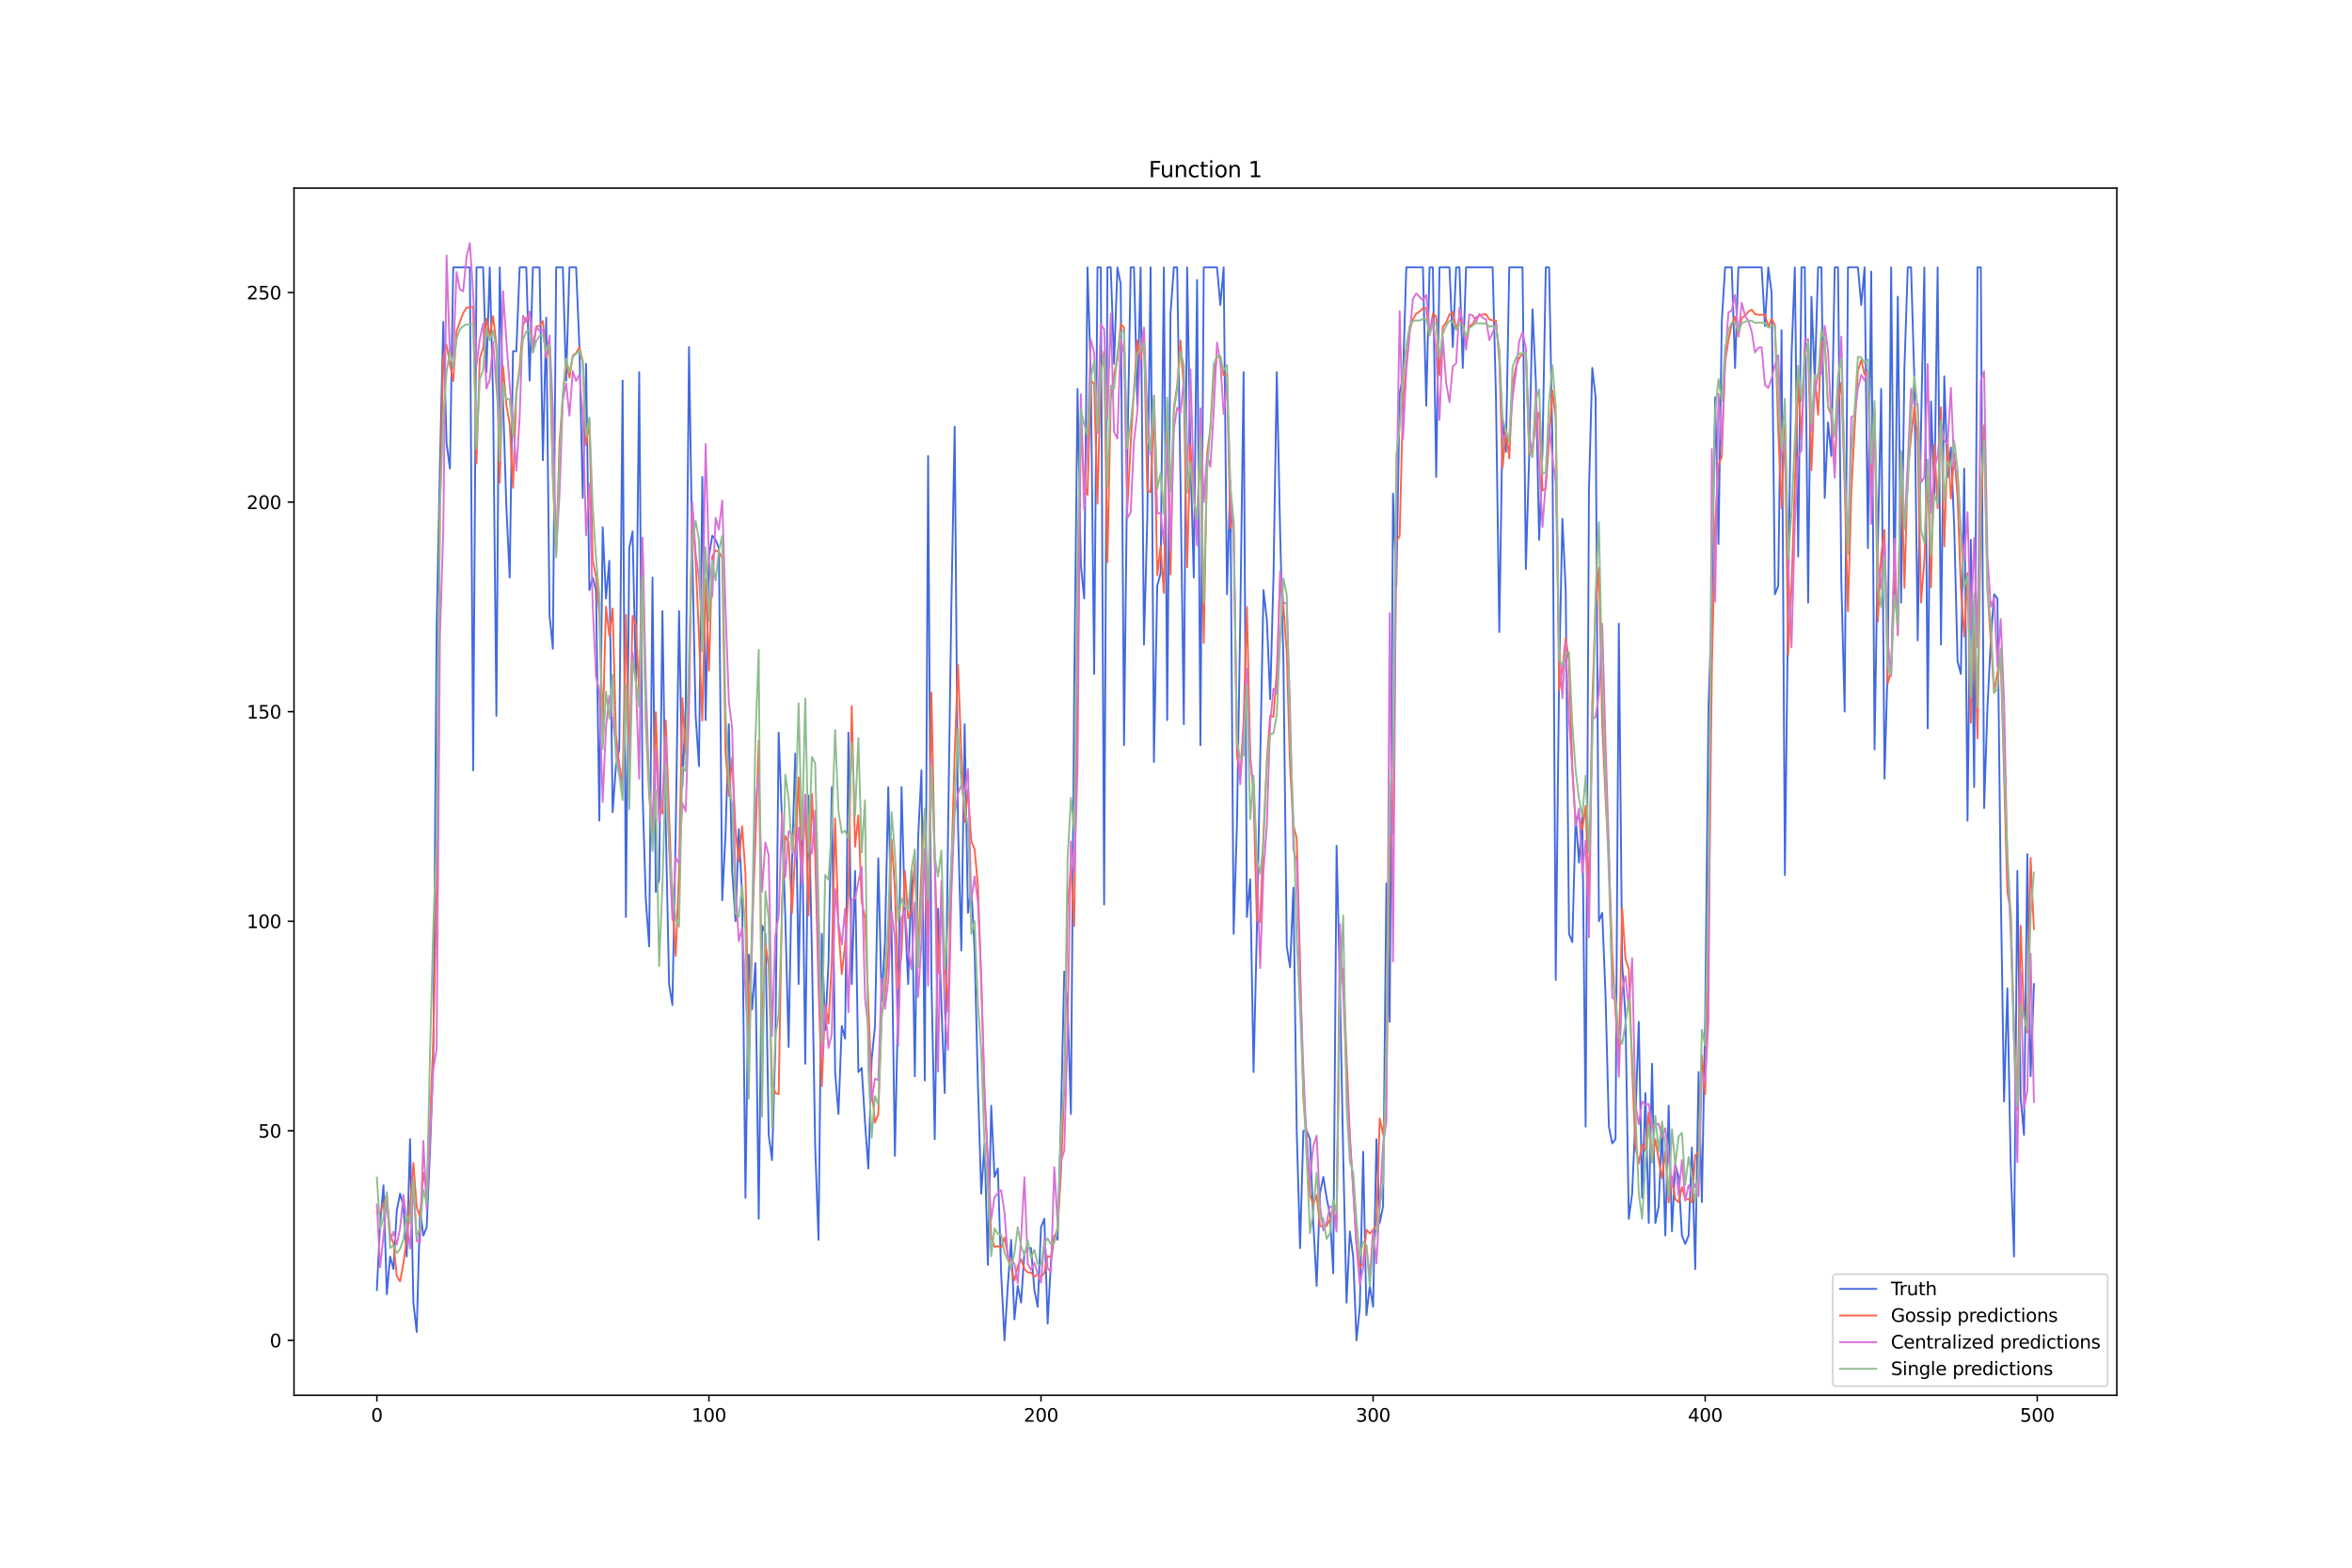 <?xml version="1.0" encoding="utf-8" standalone="no"?>
<!DOCTYPE svg PUBLIC "-//W3C//DTD SVG 1.1//EN"
  "http://www.w3.org/Graphics/SVG/1.1/DTD/svg11.dtd">
<svg xmlns:xlink="http://www.w3.org/1999/xlink" width="1296pt" height="864pt" viewBox="0 0 1296 864" xmlns="http://www.w3.org/2000/svg" version="1.1">
 <defs>
  <style type="text/css">*{stroke-linejoin: round; stroke-linecap: butt}</style>
 </defs>
 <g id="figure_1">
  <g id="patch_1">
   <path d="M 0 864 
L 1296 864 
L 1296 0 
L 0 0 
z
" style="fill: #ffffff"/>
  </g>
  <g id="axes_1">
   <g id="patch_2">
    <path d="M 162 768.96 
L 1166.4 768.96 
L 1166.4 103.68 
L 162 103.68 
z
" style="fill: #ffffff"/>
   </g>
   <g id="matplotlib.axis_1">
    <g id="xtick_1">
     <g id="line2d_1">
      <defs>
       <path id="m3131f49847" d="M 0 0 
L 0 3.5 
" style="stroke: #000000; stroke-width: 0.8"/>
      </defs>
      <g>
       <use xlink:href="#m3131f49847" x="207.655" y="768.96" style="stroke: #000000; stroke-width: 0.8"/>
      </g>
     </g>
     <g id="text_1">
      <!-- 0 -->
      <g transform="translate(204.473 783.558) scale(0.1 -0.1)">
       <defs>
        <path id="DejaVuSans-30" d="M 2034 4250 
Q 1547 4250 1301 3770 
Q 1056 3291 1056 2328 
Q 1056 1369 1301 889 
Q 1547 409 2034 409 
Q 2525 409 2770 889 
Q 3016 1369 3016 2328 
Q 3016 3291 2770 3770 
Q 2525 4250 2034 4250 
z
M 2034 4750 
Q 2819 4750 3233 4129 
Q 3647 3509 3647 2328 
Q 3647 1150 3233 529 
Q 2819 -91 2034 -91 
Q 1250 -91 836 529 
Q 422 1150 422 2328 
Q 422 3509 836 4129 
Q 1250 4750 2034 4750 
z
" transform="scale(0.016)"/>
       </defs>
       <use xlink:href="#DejaVuSans-30"/>
      </g>
     </g>
    </g>
    <g id="xtick_2">
     <g id="line2d_2">
      <g>
       <use xlink:href="#m3131f49847" x="390.639" y="768.96" style="stroke: #000000; stroke-width: 0.8"/>
      </g>
     </g>
     <g id="text_2">
      <!-- 100 -->
      <g transform="translate(381.095 783.558) scale(0.1 -0.1)">
       <defs>
        <path id="DejaVuSans-31" d="M 794 531 
L 1825 531 
L 1825 4091 
L 703 3866 
L 703 4441 
L 1819 4666 
L 2450 4666 
L 2450 531 
L 3481 531 
L 3481 0 
L 794 0 
L 794 531 
z
" transform="scale(0.016)"/>
       </defs>
       <use xlink:href="#DejaVuSans-31"/>
       <use xlink:href="#DejaVuSans-30" x="63.623"/>
       <use xlink:href="#DejaVuSans-30" x="127.246"/>
      </g>
     </g>
    </g>
    <g id="xtick_3">
     <g id="line2d_3">
      <g>
       <use xlink:href="#m3131f49847" x="573.623" y="768.96" style="stroke: #000000; stroke-width: 0.8"/>
      </g>
     </g>
     <g id="text_3">
      <!-- 200 -->
      <g transform="translate(564.079 783.558) scale(0.1 -0.1)">
       <defs>
        <path id="DejaVuSans-32" d="M 1228 531 
L 3431 531 
L 3431 0 
L 469 0 
L 469 531 
Q 828 903 1448 1529 
Q 2069 2156 2228 2338 
Q 2531 2678 2651 2914 
Q 2772 3150 2772 3378 
Q 2772 3750 2511 3984 
Q 2250 4219 1831 4219 
Q 1534 4219 1204 4116 
Q 875 4013 500 3803 
L 500 4441 
Q 881 4594 1212 4672 
Q 1544 4750 1819 4750 
Q 2544 4750 2975 4387 
Q 3406 4025 3406 3419 
Q 3406 3131 3298 2873 
Q 3191 2616 2906 2266 
Q 2828 2175 2409 1742 
Q 1991 1309 1228 531 
z
" transform="scale(0.016)"/>
       </defs>
       <use xlink:href="#DejaVuSans-32"/>
       <use xlink:href="#DejaVuSans-30" x="63.623"/>
       <use xlink:href="#DejaVuSans-30" x="127.246"/>
      </g>
     </g>
    </g>
    <g id="xtick_4">
     <g id="line2d_4">
      <g>
       <use xlink:href="#m3131f49847" x="756.607" y="768.96" style="stroke: #000000; stroke-width: 0.8"/>
      </g>
     </g>
     <g id="text_4">
      <!-- 300 -->
      <g transform="translate(747.063 783.558) scale(0.1 -0.1)">
       <defs>
        <path id="DejaVuSans-33" d="M 2597 2516 
Q 3050 2419 3304 2112 
Q 3559 1806 3559 1356 
Q 3559 666 3084 287 
Q 2609 -91 1734 -91 
Q 1441 -91 1130 -33 
Q 819 25 488 141 
L 488 750 
Q 750 597 1062 519 
Q 1375 441 1716 441 
Q 2309 441 2620 675 
Q 2931 909 2931 1356 
Q 2931 1769 2642 2001 
Q 2353 2234 1838 2234 
L 1294 2234 
L 1294 2753 
L 1863 2753 
Q 2328 2753 2575 2939 
Q 2822 3125 2822 3475 
Q 2822 3834 2567 4026 
Q 2313 4219 1838 4219 
Q 1578 4219 1281 4162 
Q 984 4106 628 3988 
L 628 4550 
Q 988 4650 1302 4700 
Q 1616 4750 1894 4750 
Q 2613 4750 3031 4423 
Q 3450 4097 3450 3541 
Q 3450 3153 3228 2886 
Q 3006 2619 2597 2516 
z
" transform="scale(0.016)"/>
       </defs>
       <use xlink:href="#DejaVuSans-33"/>
       <use xlink:href="#DejaVuSans-30" x="63.623"/>
       <use xlink:href="#DejaVuSans-30" x="127.246"/>
      </g>
     </g>
    </g>
    <g id="xtick_5">
     <g id="line2d_5">
      <g>
       <use xlink:href="#m3131f49847" x="939.591" y="768.96" style="stroke: #000000; stroke-width: 0.8"/>
      </g>
     </g>
     <g id="text_5">
      <!-- 400 -->
      <g transform="translate(930.047 783.558) scale(0.1 -0.1)">
       <defs>
        <path id="DejaVuSans-34" d="M 2419 4116 
L 825 1625 
L 2419 1625 
L 2419 4116 
z
M 2253 4666 
L 3047 4666 
L 3047 1625 
L 3713 1625 
L 3713 1100 
L 3047 1100 
L 3047 0 
L 2419 0 
L 2419 1100 
L 313 1100 
L 313 1709 
L 2253 4666 
z
" transform="scale(0.016)"/>
       </defs>
       <use xlink:href="#DejaVuSans-34"/>
       <use xlink:href="#DejaVuSans-30" x="63.623"/>
       <use xlink:href="#DejaVuSans-30" x="127.246"/>
      </g>
     </g>
    </g>
    <g id="xtick_6">
     <g id="line2d_6">
      <g>
       <use xlink:href="#m3131f49847" x="1122.575" y="768.96" style="stroke: #000000; stroke-width: 0.8"/>
      </g>
     </g>
     <g id="text_6">
      <!-- 500 -->
      <g transform="translate(1113.032 783.558) scale(0.1 -0.1)">
       <defs>
        <path id="DejaVuSans-35" d="M 691 4666 
L 3169 4666 
L 3169 4134 
L 1269 4134 
L 1269 2991 
Q 1406 3038 1543 3061 
Q 1681 3084 1819 3084 
Q 2600 3084 3056 2656 
Q 3513 2228 3513 1497 
Q 3513 744 3044 326 
Q 2575 -91 1722 -91 
Q 1428 -91 1123 -41 
Q 819 9 494 109 
L 494 744 
Q 775 591 1075 516 
Q 1375 441 1709 441 
Q 2250 441 2565 725 
Q 2881 1009 2881 1497 
Q 2881 1984 2565 2268 
Q 2250 2553 1709 2553 
Q 1456 2553 1204 2497 
Q 953 2441 691 2322 
L 691 4666 
z
" transform="scale(0.016)"/>
       </defs>
       <use xlink:href="#DejaVuSans-35"/>
       <use xlink:href="#DejaVuSans-30" x="63.623"/>
       <use xlink:href="#DejaVuSans-30" x="127.246"/>
      </g>
     </g>
    </g>
   </g>
   <g id="matplotlib.axis_2">
    <g id="ytick_1">
     <g id="line2d_7">
      <defs>
       <path id="mdf47359416" d="M 0 0 
L -3.5 0 
" style="stroke: #000000; stroke-width: 0.8"/>
      </defs>
      <g>
       <use xlink:href="#mdf47359416" x="162" y="738.72" style="stroke: #000000; stroke-width: 0.8"/>
      </g>
     </g>
     <g id="text_7">
      <!-- 0 -->
      <g transform="translate(148.637 742.519) scale(0.1 -0.1)">
       <use xlink:href="#DejaVuSans-30"/>
      </g>
     </g>
    </g>
    <g id="ytick_2">
     <g id="line2d_8">
      <g>
       <use xlink:href="#mdf47359416" x="162" y="623.22" style="stroke: #000000; stroke-width: 0.8"/>
      </g>
     </g>
     <g id="text_8">
      <!-- 50 -->
      <g transform="translate(142.275 627.019) scale(0.1 -0.1)">
       <use xlink:href="#DejaVuSans-35"/>
       <use xlink:href="#DejaVuSans-30" x="63.623"/>
      </g>
     </g>
    </g>
    <g id="ytick_3">
     <g id="line2d_9">
      <g>
       <use xlink:href="#mdf47359416" x="162" y="507.72" style="stroke: #000000; stroke-width: 0.8"/>
      </g>
     </g>
     <g id="text_9">
      <!-- 100 -->
      <g transform="translate(135.912 511.519) scale(0.1 -0.1)">
       <use xlink:href="#DejaVuSans-31"/>
       <use xlink:href="#DejaVuSans-30" x="63.623"/>
       <use xlink:href="#DejaVuSans-30" x="127.246"/>
      </g>
     </g>
    </g>
    <g id="ytick_4">
     <g id="line2d_10">
      <g>
       <use xlink:href="#mdf47359416" x="162" y="392.22" style="stroke: #000000; stroke-width: 0.8"/>
      </g>
     </g>
     <g id="text_10">
      <!-- 150 -->
      <g transform="translate(135.912 396.019) scale(0.1 -0.1)">
       <use xlink:href="#DejaVuSans-31"/>
       <use xlink:href="#DejaVuSans-35" x="63.623"/>
       <use xlink:href="#DejaVuSans-30" x="127.246"/>
      </g>
     </g>
    </g>
    <g id="ytick_5">
     <g id="line2d_11">
      <g>
       <use xlink:href="#mdf47359416" x="162" y="276.72" style="stroke: #000000; stroke-width: 0.8"/>
      </g>
     </g>
     <g id="text_11">
      <!-- 200 -->
      <g transform="translate(135.912 280.519) scale(0.1 -0.1)">
       <use xlink:href="#DejaVuSans-32"/>
       <use xlink:href="#DejaVuSans-30" x="63.623"/>
       <use xlink:href="#DejaVuSans-30" x="127.246"/>
      </g>
     </g>
    </g>
    <g id="ytick_6">
     <g id="line2d_12">
      <g>
       <use xlink:href="#mdf47359416" x="162" y="161.219" style="stroke: #000000; stroke-width: 0.8"/>
      </g>
     </g>
     <g id="text_12">
      <!-- 250 -->
      <g transform="translate(135.912 165.019) scale(0.1 -0.1)">
       <use xlink:href="#DejaVuSans-32"/>
       <use xlink:href="#DejaVuSans-35" x="63.623"/>
       <use xlink:href="#DejaVuSans-30" x="127.246"/>
      </g>
     </g>
    </g>
   </g>
   <g id="line2d_13">
    <path d="M 207.655 711 
L 209.484 674.04 
L 211.314 653.25 
L 213.144 713.31 
L 214.974 692.52 
L 216.804 699.45 
L 218.634 667.11 
L 220.463 657.87 
L 222.293 664.8 
L 224.123 692.52 
L 225.953 627.84 
L 227.783 717.93 
L 229.613 734.1 
L 231.442 667.11 
L 233.272 680.97 
L 235.102 676.35 
L 236.932 634.77 
L 238.762 583.95 
L 240.592 346.02 
L 242.422 255.929 
L 244.251 177.389 
L 246.081 244.379 
L 247.911 258.239 
L 249.741 147.359 
L 258.89 147.359 
L 260.72 424.56 
L 262.55 147.359 
L 266.209 147.359 
L 268.039 205.109 
L 269.869 147.359 
L 271.699 218.969 
L 273.529 394.53 
L 275.359 147.359 
L 277.189 221.279 
L 279.018 279.03 
L 280.848 318.3 
L 282.678 193.559 
L 284.508 193.559 
L 286.338 147.359 
L 289.997 147.359 
L 291.827 209.729 
L 293.657 147.359 
L 297.317 147.359 
L 299.147 253.619 
L 300.976 175.079 
L 302.806 339.09 
L 304.636 357.57 
L 306.466 147.359 
L 310.126 147.359 
L 311.956 209.729 
L 313.785 147.359 
L 317.445 147.359 
L 319.275 191.249 
L 321.105 274.41 
L 322.935 200.489 
L 324.764 325.23 
L 326.594 318.3 
L 328.424 325.23 
L 330.254 452.28 
L 332.084 290.58 
L 333.914 329.85 
L 335.743 309.06 
L 337.573 447.66 
L 339.403 422.25 
L 341.233 413.01 
L 343.063 209.729 
L 344.893 505.41 
L 346.723 302.13 
L 348.552 292.89 
L 350.382 376.05 
L 352.212 205.109 
L 354.042 436.11 
L 355.872 496.17 
L 357.702 521.58 
L 359.531 318.3 
L 361.361 491.55 
L 363.191 484.62 
L 365.021 336.78 
L 366.851 454.59 
L 368.681 542.37 
L 370.51 553.92 
L 372.34 456.9 
L 374.17 336.78 
L 376 433.8 
L 377.83 389.91 
L 379.66 191.249 
L 381.489 306.75 
L 383.319 394.53 
L 385.149 422.25 
L 386.979 262.859 
L 388.809 396.84 
L 390.639 306.75 
L 392.469 295.2 
L 394.298 297.51 
L 396.128 302.13 
L 397.958 496.17 
L 399.788 459.21 
L 401.618 399.15 
L 403.448 480 
L 405.277 507.72 
L 407.107 456.9 
L 408.937 493.86 
L 410.767 660.18 
L 412.597 526.2 
L 414.427 556.23 
L 416.256 530.82 
L 418.086 671.73 
L 419.916 510.03 
L 421.746 514.65 
L 423.576 625.53 
L 425.406 639.39 
L 427.236 577.02 
L 429.065 403.77 
L 430.895 452.28 
L 432.725 505.41 
L 434.555 577.02 
L 436.385 475.38 
L 438.215 415.32 
L 440.044 542.37 
L 441.874 445.35 
L 443.704 586.26 
L 445.534 438.42 
L 447.364 523.89 
L 449.194 632.46 
L 451.023 683.28 
L 452.853 514.65 
L 454.683 567.78 
L 456.513 530.82 
L 458.343 433.8 
L 460.173 590.88 
L 462.003 613.98 
L 463.832 565.47 
L 465.662 572.4 
L 467.492 403.77 
L 469.322 542.37 
L 471.152 480 
L 472.982 590.88 
L 474.811 588.57 
L 476.641 618.6 
L 478.471 644.01 
L 480.301 583.95 
L 482.131 565.47 
L 483.961 473.07 
L 485.79 551.61 
L 487.62 519.27 
L 489.45 433.8 
L 491.28 512.34 
L 493.11 637.08 
L 494.94 549.3 
L 496.77 433.8 
L 498.599 503.1 
L 500.429 542.37 
L 502.259 480 
L 504.089 593.19 
L 505.919 461.52 
L 507.749 424.56 
L 509.578 595.5 
L 511.408 251.309 
L 513.238 540.06 
L 515.068 627.84 
L 516.898 500.79 
L 518.728 553.92 
L 520.557 602.43 
L 522.387 459.21 
L 524.217 334.47 
L 526.047 235.139 
L 527.877 454.59 
L 529.707 523.89 
L 531.536 399.15 
L 533.366 503.1 
L 535.196 489.24 
L 537.026 523.89 
L 538.856 597.81 
L 540.686 657.87 
L 542.516 630.15 
L 544.345 697.14 
L 546.175 609.36 
L 548.005 648.63 
L 549.835 644.01 
L 551.665 701.76 
L 553.495 738.72 
L 555.324 708.69 
L 557.154 683.28 
L 558.984 727.17 
L 560.814 708.69 
L 562.644 717.93 
L 564.474 690.21 
L 566.303 687.9 
L 568.133 687.9 
L 569.963 711 
L 571.793 720.24 
L 573.623 676.35 
L 575.453 671.73 
L 577.283 729.48 
L 579.112 694.83 
L 580.942 680.97 
L 582.772 683.28 
L 584.602 616.29 
L 586.432 535.44 
L 588.262 553.92 
L 590.091 613.98 
L 591.921 378.36 
L 593.751 214.349 
L 595.581 311.37 
L 597.411 329.85 
L 599.241 147.359 
L 601.07 207.419 
L 602.9 371.43 
L 604.73 147.359 
L 606.56 147.359 
L 608.39 498.48 
L 610.22 147.359 
L 612.05 147.359 
L 613.879 200.489 
L 615.709 147.359 
L 617.539 156.599 
L 619.369 410.7 
L 621.199 251.309 
L 623.029 147.359 
L 624.858 147.359 
L 626.688 223.589 
L 628.518 147.359 
L 630.348 355.26 
L 632.178 285.96 
L 634.008 147.359 
L 635.837 419.94 
L 637.667 322.92 
L 639.497 315.99 
L 641.327 147.359 
L 643.157 396.84 
L 644.987 172.769 
L 646.817 147.359 
L 648.646 147.359 
L 650.476 265.169 
L 652.306 399.15 
L 654.136 147.359 
L 655.966 251.309 
L 657.796 318.3 
L 659.625 154.289 
L 661.455 410.7 
L 663.285 147.359 
L 670.604 147.359 
L 672.434 168.149 
L 674.264 147.359 
L 676.094 327.54 
L 677.924 265.169 
L 679.754 514.65 
L 681.583 454.59 
L 683.413 341.4 
L 685.243 205.109 
L 687.073 505.41 
L 688.903 484.62 
L 690.733 590.88 
L 692.563 512.34 
L 696.222 325.23 
L 698.052 341.4 
L 699.882 385.29 
L 701.712 318.3 
L 703.542 205.109 
L 705.371 292.89 
L 707.201 364.5 
L 709.031 521.58 
L 710.861 533.13 
L 712.691 489.24 
L 714.521 623.22 
L 716.35 687.9 
L 718.18 623.22 
L 720.01 623.22 
L 721.84 627.84 
L 723.67 674.04 
L 725.5 708.69 
L 727.33 657.87 
L 729.159 648.63 
L 730.989 660.18 
L 732.819 669.42 
L 734.649 701.76 
L 736.479 466.14 
L 738.309 542.37 
L 740.138 637.08 
L 741.968 717.93 
L 743.798 678.66 
L 745.628 692.52 
L 747.458 738.72 
L 749.288 720.24 
L 751.117 634.77 
L 752.947 724.86 
L 754.777 708.69 
L 756.607 720.24 
L 758.437 627.84 
L 760.267 674.04 
L 762.097 664.8 
L 763.926 486.93 
L 765.756 563.16 
L 767.586 272.1 
L 769.416 322.92 
L 771.246 216.659 
L 773.076 207.419 
L 774.905 147.359 
L 784.055 147.359 
L 785.884 223.589 
L 787.714 147.359 
L 789.544 147.359 
L 791.374 262.859 
L 793.204 147.359 
L 798.693 147.359 
L 800.523 191.249 
L 802.353 147.359 
L 804.183 147.359 
L 806.013 202.799 
L 807.843 147.359 
L 822.481 147.359 
L 824.311 218.969 
L 826.141 348.33 
L 827.971 230.519 
L 829.801 248.999 
L 831.63 147.359 
L 838.95 147.359 
L 840.78 313.68 
L 842.61 251.309 
L 844.439 170.459 
L 846.269 209.729 
L 848.099 297.51 
L 849.929 248.999 
L 851.759 147.359 
L 853.589 147.359 
L 855.418 244.379 
L 857.248 540.06 
L 859.078 373.74 
L 860.908 285.96 
L 862.738 325.23 
L 864.568 514.65 
L 866.397 519.27 
L 868.227 449.97 
L 870.057 475.38 
L 871.887 449.97 
L 873.717 620.91 
L 875.547 269.789 
L 877.377 202.799 
L 879.206 218.969 
L 881.036 507.72 
L 882.866 503.1 
L 884.696 549.3 
L 886.526 620.91 
L 888.356 630.15 
L 890.185 627.84 
L 892.015 343.71 
L 893.845 530.82 
L 895.675 560.85 
L 897.505 671.73 
L 899.335 657.87 
L 901.164 616.29 
L 902.994 563.16 
L 904.824 660.18 
L 906.654 602.43 
L 908.484 674.04 
L 910.314 586.26 
L 912.144 674.04 
L 913.973 664.8 
L 915.803 620.91 
L 917.633 680.97 
L 919.463 609.36 
L 921.293 678.66 
L 923.123 641.7 
L 924.952 648.63 
L 926.782 680.97 
L 928.612 685.59 
L 930.442 680.97 
L 932.272 632.46 
L 934.102 699.45 
L 935.931 590.88 
L 937.761 662.49 
L 939.591 560.85 
L 941.421 389.91 
L 943.251 334.47 
L 945.081 218.969 
L 946.911 299.82 
L 948.74 177.389 
L 950.57 147.359 
L 954.23 147.359 
L 956.06 202.799 
L 957.89 147.359 
L 970.698 147.359 
L 972.528 179.699 
L 974.358 147.359 
L 976.188 161.219 
L 978.018 327.54 
L 979.848 322.92 
L 981.678 182.009 
L 983.507 482.31 
L 985.337 329.85 
L 987.167 195.869 
L 988.997 147.359 
L 990.827 306.75 
L 992.657 147.359 
L 994.486 147.359 
L 996.316 332.16 
L 998.146 163.529 
L 999.976 209.729 
L 1001.806 147.359 
L 1003.636 147.359 
L 1005.465 274.41 
L 1007.295 232.829 
L 1009.125 251.309 
L 1010.955 147.359 
L 1012.785 147.359 
L 1014.615 320.61 
L 1016.444 392.22 
L 1018.274 147.359 
L 1023.764 147.359 
L 1025.594 168.149 
L 1027.424 147.359 
L 1029.253 302.13 
L 1031.083 149.669 
L 1032.913 413.01 
L 1034.743 299.82 
L 1036.573 214.349 
L 1038.403 429.18 
L 1040.232 364.5 
L 1042.062 147.359 
L 1043.892 332.16 
L 1045.722 163.529 
L 1047.552 332.16 
L 1049.382 202.799 
L 1051.211 147.359 
L 1053.041 147.359 
L 1054.871 209.729 
L 1056.701 352.95 
L 1058.531 235.139 
L 1060.361 147.359 
L 1062.191 401.46 
L 1064.02 221.279 
L 1065.85 274.41 
L 1067.68 147.359 
L 1069.51 355.26 
L 1071.34 207.419 
L 1073.17 262.859 
L 1074.999 246.689 
L 1076.829 290.58 
L 1078.659 364.5 
L 1080.489 371.43 
L 1082.319 258.239 
L 1084.149 452.28 
L 1085.978 297.51 
L 1087.808 433.8 
L 1089.638 147.359 
L 1091.468 147.359 
L 1093.298 445.35 
L 1095.128 389.91 
L 1096.958 352.95 
L 1098.787 327.54 
L 1100.617 329.85 
L 1102.447 489.24 
L 1104.277 607.05 
L 1106.107 544.68 
L 1107.937 641.7 
L 1109.766 692.52 
L 1111.596 480 
L 1113.426 604.74 
L 1115.256 625.53 
L 1117.086 470.76 
L 1118.916 593.19 
L 1120.745 542.37 
L 1120.745 542.37 
" clip-path="url(#p09a7b572d3)" style="fill: none; stroke: #4169e1; stroke-linecap: square"/>
   </g>
   <g id="line2d_14">
    <path d="M 207.655 668.019 
L 209.484 668.249 
L 211.314 663.886 
L 213.144 658.471 
L 214.974 680.132 
L 216.804 685.216 
L 218.634 703.296 
L 220.463 706.217 
L 222.293 696.245 
L 224.123 682.96 
L 225.953 664.358 
L 227.783 640.902 
L 229.613 665.306 
L 231.442 670.793 
L 233.272 646.42 
L 235.102 656.439 
L 236.932 617.865 
L 238.762 573.901 
L 240.592 491.59 
L 242.422 279.84 
L 244.251 196.927 
L 246.081 190.146 
L 247.911 200.497 
L 249.741 209.972 
L 251.571 182.469 
L 255.23 172.575 
L 257.06 169.572 
L 258.89 169.449 
L 260.72 169.037 
L 262.55 255.403 
L 264.38 197.534 
L 266.209 191.801 
L 268.039 175.442 
L 269.869 185.017 
L 271.699 174.242 
L 273.529 190.134 
L 275.359 266.021 
L 277.189 201.867 
L 279.018 223.088 
L 280.848 233.639 
L 282.678 268.892 
L 284.508 216.532 
L 286.338 202.27 
L 288.168 179.382 
L 289.997 175.248 
L 291.827 173.409 
L 293.657 193.96 
L 295.487 179.943 
L 297.317 179.607 
L 299.147 176.895 
L 300.976 197.289 
L 302.806 190.912 
L 304.636 263.602 
L 306.466 304.453 
L 308.296 244.476 
L 310.126 218.399 
L 311.956 199.214 
L 313.785 208.122 
L 315.615 196.029 
L 317.445 194.569 
L 319.275 191.439 
L 321.105 199.143 
L 322.935 245.303 
L 324.764 231.857 
L 326.594 308.67 
L 328.424 317.639 
L 330.254 338.203 
L 332.084 402.007 
L 333.914 334.35 
L 335.743 350.4 
L 337.573 335.371 
L 339.403 405.213 
L 341.233 421.077 
L 343.063 432.549 
L 344.893 338.79 
L 346.723 422.353 
L 348.552 339.471 
L 350.382 344.78 
L 352.212 382.82 
L 354.042 301.228 
L 355.872 399.063 
L 357.702 438.013 
L 359.531 462.732 
L 361.361 392.518 
L 363.191 445.557 
L 365.021 448.288 
L 366.851 397.128 
L 368.681 449.078 
L 370.51 497.62 
L 372.34 526.833 
L 374.17 480.152 
L 376 384.794 
L 377.83 415.585 
L 379.66 380.493 
L 381.489 279.974 
L 383.319 309.624 
L 385.149 349.841 
L 386.979 397.14 
L 388.809 319.112 
L 390.639 369.578 
L 392.469 306.613 
L 394.298 303.356 
L 396.128 304.267 
L 397.958 307.52 
L 399.788 414.348 
L 401.618 438.646 
L 403.448 417.606 
L 405.277 457.034 
L 407.107 474.782 
L 408.937 455.368 
L 410.767 481.447 
L 412.597 569.296 
L 414.427 510.934 
L 416.256 464.233 
L 418.086 408.338 
L 419.916 572.133 
L 421.746 519.951 
L 423.576 532.551 
L 425.406 596.325 
L 427.236 602.401 
L 429.065 603.018 
L 430.895 497.697 
L 432.725 460.813 
L 434.555 464.299 
L 436.385 503.277 
L 438.215 468.648 
L 440.044 428.463 
L 441.874 484.399 
L 443.704 439.775 
L 445.534 504.579 
L 447.364 437.508 
L 449.194 471.783 
L 451.023 543.714 
L 452.853 598.524 
L 454.683 553.446 
L 456.513 564.168 
L 458.343 529.752 
L 460.173 451.109 
L 462.003 511.047 
L 463.832 536.887 
L 465.662 520.648 
L 467.492 493.24 
L 469.322 389.128 
L 471.152 466.705 
L 472.982 449.38 
L 474.811 496.941 
L 476.641 505.717 
L 480.301 599.615 
L 482.131 618.741 
L 483.961 614.241 
L 485.79 559.638 
L 487.62 547.853 
L 489.45 524.708 
L 491.28 462.534 
L 493.11 490.08 
L 494.94 545.141 
L 496.77 524.993 
L 498.599 479.906 
L 500.429 506.064 
L 502.259 502.291 
L 504.089 474.318 
L 505.919 526.719 
L 507.749 478.506 
L 509.578 446.514 
L 511.408 520.045 
L 513.238 381.726 
L 515.068 473.127 
L 516.898 536.412 
L 518.728 493.414 
L 520.557 528.98 
L 522.387 557.684 
L 524.217 477.335 
L 526.047 415.669 
L 527.877 366.419 
L 529.707 415.427 
L 531.536 453.015 
L 533.366 435.286 
L 535.196 463.669 
L 537.026 467.908 
L 538.856 487.958 
L 540.686 540.124 
L 542.516 606.089 
L 544.345 639.911 
L 546.175 681.841 
L 548.005 687.24 
L 549.835 686.75 
L 551.665 687.807 
L 553.495 681.912 
L 555.324 691.891 
L 558.984 705.753 
L 560.814 697.846 
L 562.644 694.03 
L 564.474 699.34 
L 566.303 701.281 
L 568.133 701.275 
L 569.963 703.698 
L 571.793 702.234 
L 573.623 703.92 
L 575.453 701.576 
L 577.283 692.267 
L 579.112 692.739 
L 580.942 682.184 
L 582.772 677.091 
L 584.602 646.87 
L 586.432 599.014 
L 588.262 499.536 
L 590.091 477.229 
L 591.921 510.366 
L 595.581 231.279 
L 597.411 265.916 
L 599.241 272.696 
L 601.07 209.73 
L 602.9 211.523 
L 604.73 277.608 
L 606.56 205.58 
L 608.39 193.72 
L 610.22 309.868 
L 612.05 219.486 
L 613.879 206.036 
L 615.709 198.343 
L 617.539 178.594 
L 619.369 180.483 
L 621.199 280.129 
L 623.029 245.071 
L 624.858 214.276 
L 626.688 187.664 
L 628.518 198.642 
L 630.348 184.768 
L 632.178 270.388 
L 634.008 271.241 
L 635.837 222.343 
L 637.667 317.046 
L 639.497 301.219 
L 641.327 326.783 
L 643.157 225.146 
L 644.987 316.64 
L 646.817 224.659 
L 648.646 212.679 
L 650.476 187.595 
L 652.306 213.979 
L 654.136 312.625 
L 655.966 245.257 
L 659.625 295.531 
L 661.455 239.167 
L 663.285 354.333 
L 665.115 250.353 
L 666.945 235.971 
L 668.775 207.468 
L 670.604 196.642 
L 672.434 196.311 
L 674.264 206.843 
L 676.094 205.805 
L 677.924 291.118 
L 679.754 287.058 
L 681.583 416.112 
L 683.413 427.796 
L 685.243 397.669 
L 687.073 334.535 
L 688.903 416.44 
L 690.733 438.804 
L 692.563 507.427 
L 694.392 508.182 
L 696.222 459.291 
L 698.052 419.3 
L 699.882 394.424 
L 701.712 395.042 
L 703.542 369.897 
L 705.371 318.384 
L 707.201 333.978 
L 709.031 359.725 
L 710.861 423.023 
L 712.691 454.79 
L 714.521 461.978 
L 716.35 529.869 
L 718.18 606.108 
L 720.01 625.024 
L 721.84 658.765 
L 723.67 664.036 
L 725.5 658.721 
L 727.33 675.633 
L 729.159 676.229 
L 730.989 675.664 
L 732.819 672.062 
L 734.649 665.612 
L 736.479 674.026 
L 738.309 542.713 
L 740.138 533.886 
L 741.968 581.94 
L 743.798 625.63 
L 747.458 686.014 
L 749.288 698.467 
L 751.117 696.309 
L 752.947 677.699 
L 754.777 679.802 
L 756.607 677.836 
L 758.437 675.208 
L 760.267 616.373 
L 762.097 625.163 
L 763.926 604.148 
L 765.756 464.094 
L 767.586 458.389 
L 769.416 298.651 
L 771.246 295.287 
L 773.076 220.872 
L 774.905 200.819 
L 776.735 182.089 
L 778.565 175.944 
L 780.395 172.871 
L 782.225 171.69 
L 784.055 169.968 
L 785.884 169.722 
L 787.714 184.841 
L 789.544 172.816 
L 791.374 174.377 
L 793.204 206.674 
L 795.034 180.124 
L 796.864 177.692 
L 798.693 173.229 
L 800.523 171.893 
L 802.353 181.505 
L 804.183 175.889 
L 806.013 178.068 
L 807.843 190.57 
L 809.672 179.598 
L 811.502 178.738 
L 813.332 174.865 
L 815.162 173.909 
L 816.992 173.345 
L 818.822 173.125 
L 820.651 176.026 
L 822.481 176.592 
L 824.311 176.64 
L 826.141 198.242 
L 827.971 257.863 
L 829.801 236.397 
L 831.63 252.653 
L 833.46 212.504 
L 835.29 202.285 
L 837.12 197.259 
L 838.95 195.079 
L 840.78 194.755 
L 842.61 250.381 
L 844.439 248.05 
L 846.269 232.859 
L 848.099 227.261 
L 849.929 270.332 
L 851.759 269.211 
L 855.418 215.426 
L 857.248 230.513 
L 859.078 380.49 
L 860.908 368.859 
L 862.738 351.643 
L 864.568 364.655 
L 866.397 422.53 
L 868.227 453.905 
L 870.057 449.642 
L 871.887 457.231 
L 873.717 444.117 
L 875.547 495.647 
L 877.377 386.864 
L 879.206 334.469 
L 881.036 312.833 
L 882.866 398.477 
L 884.696 440.368 
L 886.526 472.939 
L 888.356 525.133 
L 890.185 557.701 
L 892.015 584.256 
L 893.845 500.621 
L 895.675 528.666 
L 897.505 533.93 
L 899.335 589.086 
L 901.164 632.019 
L 902.994 641.246 
L 904.824 630.648 
L 906.654 634.141 
L 908.484 612.952 
L 910.314 640.437 
L 912.144 627.842 
L 913.973 639.229 
L 915.803 649.387 
L 917.633 634.593 
L 919.463 662.713 
L 921.293 648.631 
L 923.123 660.961 
L 924.952 662.575 
L 926.782 654.177 
L 928.612 660.817 
L 930.442 660.874 
L 932.272 662.651 
L 934.102 636.79 
L 935.931 635.261 
L 937.761 581.584 
L 939.591 603.053 
L 941.421 527.532 
L 943.251 369.778 
L 945.081 288.796 
L 946.911 256.324 
L 948.74 251.636 
L 950.57 199.644 
L 952.4 187.302 
L 954.23 178.854 
L 956.06 174.513 
L 957.89 185.484 
L 959.719 175.096 
L 961.549 174.215 
L 963.379 171.796 
L 965.209 170.688 
L 967.039 173.051 
L 968.869 173.502 
L 970.698 173.53 
L 972.528 173.321 
L 974.358 180.131 
L 976.188 175.62 
L 978.018 179.298 
L 979.848 237.025 
L 981.678 280.009 
L 983.507 234.23 
L 985.337 360.791 
L 987.167 323.114 
L 990.827 209.197 
L 992.657 242.042 
L 994.486 192.254 
L 996.316 192.443 
L 998.146 259.175 
L 999.976 206.524 
L 1001.806 228.561 
L 1003.636 189.194 
L 1005.465 187.194 
L 1007.295 224.182 
L 1009.125 228.826 
L 1010.955 256.9 
L 1012.785 222.229 
L 1014.615 210.838 
L 1016.444 267.621 
L 1018.274 336.851 
L 1020.104 271.586 
L 1021.934 236.152 
L 1023.764 204.113 
L 1025.594 198.417 
L 1027.424 206.394 
L 1029.253 204.257 
L 1031.083 271.105 
L 1032.913 225.708 
L 1034.743 342.584 
L 1036.573 305.853 
L 1038.403 292.117 
L 1040.232 376.719 
L 1042.062 369.942 
L 1043.892 307.291 
L 1045.722 350.191 
L 1047.552 249.248 
L 1049.382 323.985 
L 1051.211 260.853 
L 1053.041 240.629 
L 1054.871 224.18 
L 1056.701 243.925 
L 1058.531 332.097 
L 1060.361 309.059 
L 1062.191 259.636 
L 1064.02 323.671 
L 1065.85 245.011 
L 1067.68 280.081 
L 1069.51 224.43 
L 1071.34 301.143 
L 1073.17 243.403 
L 1074.999 274.829 
L 1076.829 249.935 
L 1078.659 273.973 
L 1080.489 324.044 
L 1082.319 350.868 
L 1084.149 315.792 
L 1085.978 398.445 
L 1087.808 336.59 
L 1089.638 406.972 
L 1091.468 286.091 
L 1093.298 234.351 
L 1095.128 324.257 
L 1098.787 381.627 
L 1100.617 370.947 
L 1102.447 362.797 
L 1106.107 491.723 
L 1107.937 502.16 
L 1109.766 567.168 
L 1111.596 611.898 
L 1113.426 510.211 
L 1115.256 559.863 
L 1117.086 569.059 
L 1118.916 472.838 
L 1120.745 512.032 
L 1120.745 512.032 
" clip-path="url(#p09a7b572d3)" style="fill: none; stroke: #ff6347; stroke-linecap: square"/>
   </g>
   <g id="line2d_15">
    <path d="M 207.655 663.767 
L 209.484 698.448 
L 211.314 680.777 
L 213.144 660.59 
L 214.974 683.908 
L 216.804 678.89 
L 218.634 685.912 
L 220.463 676.921 
L 222.293 658.526 
L 225.953 688.176 
L 227.783 654.178 
L 229.613 683.82 
L 231.442 684.976 
L 233.272 628.794 
L 235.102 666.241 
L 238.762 588.822 
L 240.592 578.348 
L 242.422 350.769 
L 244.251 292.255 
L 246.081 140.834 
L 247.911 195.439 
L 249.741 197.163 
L 251.571 149.921 
L 253.401 159.542 
L 255.23 160.591 
L 257.06 141.565 
L 258.89 133.92 
L 260.72 161.736 
L 262.55 201.19 
L 264.38 186.852 
L 266.209 178.382 
L 268.039 214.143 
L 269.869 209.23 
L 271.699 188.295 
L 273.529 212.732 
L 275.359 238.773 
L 277.189 160.453 
L 279.018 187.614 
L 280.848 212.158 
L 282.678 232.012 
L 284.508 259.349 
L 286.338 230.231 
L 288.168 173.94 
L 289.997 177.472 
L 291.827 171.662 
L 293.657 191.432 
L 295.487 180.194 
L 297.317 182.407 
L 299.147 181.757 
L 300.976 196.865 
L 302.806 184.893 
L 304.636 225.987 
L 306.466 304.804 
L 308.296 272.457 
L 310.126 220.631 
L 311.956 211.438 
L 313.785 229.11 
L 315.615 204.451 
L 317.445 209.958 
L 319.275 206.477 
L 321.105 227.992 
L 322.935 295 
L 324.764 266.703 
L 326.594 333.716 
L 328.424 372.899 
L 330.254 381.128 
L 332.084 441.951 
L 333.914 400.599 
L 335.743 383.438 
L 337.573 396.804 
L 339.403 411.509 
L 341.233 425.028 
L 343.063 435.686 
L 344.893 383.307 
L 346.723 424.07 
L 348.552 359.691 
L 350.382 375.642 
L 352.212 429.208 
L 354.042 296.331 
L 355.872 375.465 
L 357.702 434.863 
L 359.531 454.179 
L 361.361 412.711 
L 363.191 452.98 
L 365.021 439.315 
L 366.851 406.283 
L 368.681 466.665 
L 370.51 506.96 
L 372.34 472.405 
L 374.17 476.157 
L 376 442.6 
L 377.83 447.174 
L 379.66 391.705 
L 381.489 276.779 
L 383.319 305.121 
L 385.149 318.255 
L 386.979 348.325 
L 388.809 244.72 
L 390.639 308.033 
L 392.469 328.86 
L 394.298 285.371 
L 396.128 291.764 
L 397.958 275.783 
L 399.788 335.425 
L 401.618 386.73 
L 403.448 401.331 
L 405.277 488.195 
L 407.107 518.7 
L 408.937 511.288 
L 410.767 545.381 
L 412.597 583.02 
L 414.427 520.822 
L 416.256 442.42 
L 418.086 426.431 
L 419.916 491.493 
L 421.746 464.315 
L 423.576 471.324 
L 425.406 570.972 
L 427.236 515.567 
L 429.065 504.578 
L 430.895 447.797 
L 432.725 483.328 
L 434.555 458.147 
L 436.385 459.68 
L 438.215 474.142 
L 440.044 456.131 
L 441.874 487.402 
L 443.704 437.866 
L 445.534 463.014 
L 447.364 470.365 
L 449.194 446.668 
L 451.023 534.08 
L 452.853 583.083 
L 454.683 553.94 
L 456.513 577.517 
L 458.343 569.944 
L 460.173 490.001 
L 462.003 508.906 
L 463.832 520.666 
L 465.662 500.914 
L 467.492 557.899 
L 469.322 495.653 
L 471.152 495.258 
L 472.982 485.923 
L 474.811 477.795 
L 476.641 550.191 
L 478.471 567.278 
L 480.301 606.707 
L 482.131 594.443 
L 483.961 595.327 
L 485.79 539.122 
L 487.62 556.078 
L 489.45 540.465 
L 491.28 502.543 
L 493.11 516.367 
L 494.94 576.445 
L 496.77 505.743 
L 498.599 501.864 
L 500.429 523.356 
L 502.259 534.173 
L 504.089 497.412 
L 505.919 549.503 
L 507.749 518.39 
L 509.578 467.728 
L 511.408 543.169 
L 513.238 418.339 
L 515.068 472.028 
L 516.898 590.604 
L 518.728 485.519 
L 520.557 558.562 
L 522.387 578.636 
L 524.217 492.982 
L 526.047 448.231 
L 527.877 437.436 
L 529.707 432.604 
L 531.536 436.95 
L 533.366 423.862 
L 535.196 496.844 
L 537.026 483.042 
L 538.856 497.024 
L 540.686 539.223 
L 542.516 600.057 
L 544.345 640.415 
L 546.175 672.146 
L 548.005 659.879 
L 549.835 657.663 
L 551.665 655.958 
L 553.495 668.22 
L 555.324 692.806 
L 557.154 694.068 
L 558.984 696.577 
L 560.814 707.26 
L 562.644 682.525 
L 564.474 648.811 
L 566.303 696.648 
L 568.133 699.841 
L 569.963 695.896 
L 571.793 702.225 
L 573.623 706.885 
L 575.453 682.769 
L 577.283 698.959 
L 579.112 701.157 
L 580.942 643.235 
L 582.772 674.796 
L 584.602 639.927 
L 586.432 634.119 
L 588.262 568.479 
L 590.091 463.721 
L 591.921 480.666 
L 593.751 424.208 
L 595.581 217.332 
L 597.411 281.058 
L 599.241 241.138 
L 601.07 187.239 
L 602.9 194.251 
L 604.73 238.574 
L 606.56 178.704 
L 608.39 181.414 
L 610.22 230.583 
L 612.05 172.862 
L 613.879 238.102 
L 615.709 241.741 
L 617.539 186.433 
L 619.369 195.171 
L 621.199 285.552 
L 623.029 282.492 
L 624.858 243.16 
L 626.688 227.295 
L 628.518 191.44 
L 630.348 180.514 
L 632.178 227.653 
L 634.008 250.458 
L 635.837 218.035 
L 637.667 282.927 
L 639.497 282.616 
L 641.327 300.054 
L 643.157 244.257 
L 644.987 303.281 
L 646.817 236.32 
L 648.646 224.609 
L 650.476 227.416 
L 652.306 209.52 
L 654.136 266.924 
L 655.966 203.579 
L 657.796 267.515 
L 659.625 300.569 
L 661.455 224.996 
L 663.285 276.713 
L 665.115 250.894 
L 666.945 257.299 
L 668.775 227.177 
L 670.604 188.84 
L 672.434 199.98 
L 674.264 228.16 
L 676.094 211.389 
L 677.924 271.497 
L 679.754 297.274 
L 681.583 404.206 
L 683.413 432.24 
L 685.243 403.212 
L 687.073 368.754 
L 688.903 419.374 
L 690.733 433.777 
L 692.563 475.308 
L 694.392 533.524 
L 696.222 479.638 
L 698.052 455.128 
L 699.882 398.594 
L 701.712 379.551 
L 703.542 382.345 
L 705.371 314.686 
L 707.201 331.922 
L 709.031 332.887 
L 710.861 390.959 
L 712.691 468.192 
L 714.521 474.852 
L 716.35 540.291 
L 718.18 588.911 
L 720.01 630.406 
L 721.84 649.833 
L 723.67 631.542 
L 725.5 625.9 
L 727.33 664.586 
L 729.159 678.252 
L 730.989 673.885 
L 732.819 664.919 
L 734.649 665.242 
L 736.479 678.822 
L 738.309 509.265 
L 740.138 546.668 
L 741.968 594.338 
L 743.798 627.668 
L 745.628 655.072 
L 747.458 686.822 
L 749.288 708.195 
L 751.117 698.615 
L 752.947 687.157 
L 754.777 703.778 
L 756.607 677.986 
L 758.437 696.32 
L 762.097 630.956 
L 763.926 618.004 
L 765.756 337.921 
L 767.586 529.915 
L 769.416 278.376 
L 771.246 171.561 
L 773.076 242.041 
L 774.905 203.739 
L 778.565 164.611 
L 780.395 161.684 
L 784.055 165.572 
L 785.884 162.527 
L 787.714 183.141 
L 789.544 175.549 
L 791.374 193.929 
L 793.204 231.48 
L 795.034 185.894 
L 796.864 211.144 
L 798.693 221.629 
L 800.523 201.816 
L 802.353 200.437 
L 804.183 169.455 
L 806.013 177.393 
L 807.843 192.676 
L 809.672 173.232 
L 811.502 173.814 
L 813.332 177.394 
L 815.162 173.019 
L 816.992 175.203 
L 818.822 175.961 
L 820.651 187.464 
L 822.481 183.286 
L 824.311 178.635 
L 826.141 194.504 
L 827.971 241.24 
L 829.801 239.903 
L 831.63 240.922 
L 833.46 219.46 
L 835.29 205.413 
L 837.12 188.054 
L 838.95 183.016 
L 840.78 191.895 
L 842.61 239.183 
L 844.439 250.977 
L 846.269 215.733 
L 848.099 255.857 
L 849.929 290.419 
L 851.759 265.665 
L 853.589 233.964 
L 855.418 252.184 
L 857.248 265.84 
L 859.078 355.198 
L 860.908 384.898 
L 862.738 353.62 
L 864.568 396.534 
L 866.397 424.839 
L 868.227 455.207 
L 870.057 445.547 
L 871.887 481.01 
L 873.717 463.28 
L 875.547 516.604 
L 877.377 396.286 
L 879.206 395.015 
L 881.036 382.435 
L 882.866 343.807 
L 884.696 409.854 
L 886.526 466.942 
L 888.356 549.776 
L 890.185 551.103 
L 892.015 593.504 
L 893.845 544.87 
L 895.675 538.003 
L 897.505 556.06 
L 899.335 528.099 
L 901.164 608.467 
L 902.994 619.664 
L 904.824 607.095 
L 906.654 608.768 
L 908.484 608.543 
L 910.314 621.054 
L 912.144 619.926 
L 913.973 619.277 
L 915.803 626.79 
L 917.633 621.775 
L 921.293 654.402 
L 923.123 640.676 
L 924.952 658.866 
L 926.782 639.309 
L 928.612 661.818 
L 930.442 653.247 
L 932.272 657.544 
L 934.102 652.663 
L 935.931 659.365 
L 937.761 590.958 
L 939.591 596.003 
L 941.421 562.172 
L 943.251 247.458 
L 945.081 331.617 
L 946.911 217.036 
L 948.74 245.716 
L 950.57 197.402 
L 952.4 172.279 
L 954.23 171.104 
L 956.06 162.549 
L 957.89 185.093 
L 959.719 166.791 
L 961.549 174.177 
L 963.379 176.684 
L 965.209 182.739 
L 967.039 194.247 
L 968.869 191.643 
L 970.698 191.415 
L 972.528 212.228 
L 974.358 213.873 
L 976.188 208.566 
L 978.018 201.137 
L 979.848 195.764 
L 981.678 250.674 
L 983.507 241.808 
L 985.337 309.528 
L 987.167 356.765 
L 988.997 288.006 
L 990.827 251.512 
L 992.657 248.179 
L 994.486 187.172 
L 996.316 186.956 
L 998.146 237.438 
L 999.976 217.065 
L 1001.806 205.706 
L 1003.636 206.14 
L 1005.465 179.549 
L 1007.295 193.459 
L 1009.125 232.203 
L 1010.955 263.248 
L 1012.785 214.835 
L 1014.615 185.487 
L 1016.444 263.644 
L 1018.274 301.805 
L 1020.104 230.065 
L 1021.934 228.607 
L 1023.764 214.09 
L 1025.594 206.618 
L 1027.424 209.743 
L 1029.253 203.612 
L 1031.083 288.713 
L 1032.913 227.095 
L 1034.743 309.363 
L 1036.573 324.367 
L 1038.403 298.531 
L 1040.232 354.123 
L 1042.062 372.572 
L 1043.892 296.842 
L 1045.722 349.703 
L 1047.552 249.916 
L 1049.382 291.665 
L 1051.211 255.167 
L 1053.041 214.267 
L 1054.871 222.958 
L 1056.701 222.61 
L 1058.531 265.813 
L 1060.361 263.107 
L 1062.191 200.667 
L 1064.02 282.719 
L 1065.85 258.336 
L 1067.68 251.014 
L 1069.51 232.647 
L 1071.34 242.943 
L 1073.17 244.946 
L 1074.999 213.673 
L 1076.829 258.148 
L 1078.659 260.136 
L 1080.489 292.936 
L 1082.319 309.426 
L 1084.149 282.209 
L 1085.978 346.795 
L 1087.808 296.566 
L 1089.638 356.668 
L 1091.468 209.707 
L 1093.298 204.529 
L 1095.128 306.335 
L 1096.958 334.411 
L 1098.787 329.567 
L 1100.617 367.451 
L 1102.447 341.211 
L 1104.277 386.159 
L 1106.107 474.27 
L 1107.937 514.176 
L 1109.766 573.134 
L 1111.596 640.48 
L 1113.426 535.063 
L 1115.256 610.854 
L 1117.086 601.283 
L 1118.916 525.641 
L 1120.745 607.315 
L 1120.745 607.315 
" clip-path="url(#p09a7b572d3)" style="fill: none; stroke: #da70d6; stroke-linecap: square"/>
   </g>
   <g id="line2d_16">
    <path d="M 207.655 648.862 
L 209.484 677.32 
L 211.314 671.107 
L 213.144 657.007 
L 214.974 687.867 
L 216.804 686.289 
L 218.634 690.694 
L 220.463 688.249 
L 222.293 683.109 
L 224.123 669.349 
L 225.953 674.058 
L 227.783 650.048 
L 229.613 681.888 
L 231.442 676.733 
L 233.272 655.662 
L 235.102 663.519 
L 236.932 580.825 
L 238.762 511.039 
L 240.592 461.687 
L 242.422 279.337 
L 244.251 230.804 
L 246.081 204.859 
L 247.911 194.052 
L 249.741 202.45 
L 251.571 186.84 
L 253.401 181.429 
L 255.23 179.806 
L 257.06 178.775 
L 258.89 178.95 
L 260.72 178.882 
L 262.55 247.126 
L 264.38 208.89 
L 266.209 204.047 
L 268.039 181.552 
L 269.869 187.618 
L 271.699 182.359 
L 273.529 191.755 
L 275.359 253.956 
L 277.189 210.941 
L 279.018 219.941 
L 280.848 219.93 
L 282.678 240.389 
L 284.508 216.865 
L 286.338 204.654 
L 288.168 187.179 
L 289.997 182.638 
L 291.827 182.135 
L 293.657 194.368 
L 295.487 187.92 
L 297.317 185.11 
L 299.147 184.685 
L 300.976 193.477 
L 302.806 189.921 
L 304.636 261.113 
L 306.466 307.127 
L 308.296 253.066 
L 310.126 217.248 
L 311.956 197.493 
L 313.785 205.267 
L 315.615 196.511 
L 317.445 195.088 
L 319.275 193.158 
L 321.105 199.704 
L 322.935 240.59 
L 324.764 230.087 
L 326.594 279.148 
L 328.424 307.816 
L 330.254 328.445 
L 332.084 412.949 
L 333.914 381.207 
L 335.743 396.208 
L 337.573 371.834 
L 339.403 417.519 
L 341.233 427.517 
L 343.063 441.002 
L 344.893 377.113 
L 346.723 446.05 
L 348.552 364.031 
L 350.382 375.602 
L 352.212 389.69 
L 354.042 317.812 
L 355.872 395.348 
L 359.531 469.003 
L 361.361 435.496 
L 363.191 532.437 
L 365.021 487.79 
L 366.851 420.87 
L 368.681 465.554 
L 370.51 489.711 
L 372.34 506.763 
L 374.17 510.778 
L 376 422.688 
L 377.83 425.051 
L 381.489 299.185 
L 383.319 286.939 
L 385.149 297.428 
L 386.979 359.116 
L 388.809 301.535 
L 390.639 341.875 
L 392.469 308.935 
L 394.298 320.017 
L 396.128 303.543 
L 397.958 295.193 
L 399.788 393.139 
L 401.618 431.224 
L 403.448 443.623 
L 405.277 503.358 
L 407.107 505.203 
L 408.937 487.973 
L 410.767 512.615 
L 412.597 605.494 
L 416.256 407.15 
L 418.086 358.045 
L 419.916 615.469 
L 421.746 491.167 
L 423.576 506.388 
L 425.406 621.317 
L 427.236 571.389 
L 429.065 558.844 
L 430.895 505.064 
L 432.725 426.92 
L 434.555 439.894 
L 436.385 470.171 
L 438.215 453.326 
L 440.044 387.529 
L 441.874 462.839 
L 443.704 384.906 
L 445.534 469.929 
L 447.364 417.166 
L 449.194 420.757 
L 452.853 574.957 
L 454.683 482.153 
L 456.513 484.815 
L 458.343 455.766 
L 460.173 402.322 
L 462.003 447.04 
L 463.832 459.047 
L 465.662 457.883 
L 467.492 462.201 
L 469.322 409.192 
L 471.152 449.98 
L 472.982 406.725 
L 474.811 469.937 
L 476.641 441.175 
L 478.471 588.663 
L 480.301 627.075 
L 482.131 604.047 
L 483.961 608.829 
L 485.79 562.25 
L 487.62 539.055 
L 489.45 506.579 
L 491.28 447.479 
L 493.11 470.342 
L 494.94 507.725 
L 496.77 495.205 
L 498.599 499.671 
L 500.429 500.913 
L 502.259 479.121 
L 504.089 468.15 
L 505.919 533.005 
L 507.749 494.477 
L 509.578 445.593 
L 511.408 496.279 
L 513.238 421.502 
L 515.068 472.549 
L 516.898 483.005 
L 518.728 468.756 
L 520.557 533.771 
L 522.387 510.463 
L 524.217 473.201 
L 526.047 445.306 
L 527.877 401.36 
L 529.707 432.503 
L 531.536 445.105 
L 533.366 454.786 
L 535.196 514.645 
L 537.026 507.649 
L 538.856 553.388 
L 540.686 579.935 
L 542.516 632.388 
L 544.345 654.638 
L 546.175 692.341 
L 548.005 677.016 
L 549.835 679.995 
L 551.665 680.376 
L 553.495 690.361 
L 555.324 694.392 
L 557.154 698.972 
L 558.984 690.635 
L 560.814 676.313 
L 562.644 686.749 
L 564.474 691.872 
L 566.303 683.494 
L 568.133 693.255 
L 569.963 688.763 
L 571.793 696.699 
L 573.623 697.151 
L 575.453 685.362 
L 577.283 682.477 
L 579.112 685.794 
L 580.942 684.893 
L 582.772 677.141 
L 584.602 623.344 
L 586.432 596.32 
L 588.262 473.404 
L 590.091 439.644 
L 591.921 457.71 
L 593.751 303.965 
L 595.581 225.7 
L 597.411 233.89 
L 599.241 239.963 
L 601.07 208.093 
L 602.9 198.905 
L 604.73 237.65 
L 606.56 205.884 
L 608.39 195.95 
L 610.22 268.264 
L 612.05 212.511 
L 613.879 214.271 
L 615.709 194.993 
L 617.539 183.287 
L 619.369 182.495 
L 621.199 247.14 
L 623.029 232.994 
L 624.858 215.752 
L 626.688 194.582 
L 628.518 193.11 
L 630.348 188.587 
L 632.178 239.803 
L 634.008 248.497 
L 635.837 217.973 
L 637.667 269.477 
L 639.497 260.682 
L 641.327 283.403 
L 643.157 219.139 
L 644.987 270.995 
L 646.817 226.592 
L 648.646 214.774 
L 650.476 193.657 
L 652.306 201.114 
L 654.136 271.765 
L 655.966 254.742 
L 657.796 275.213 
L 659.625 286.173 
L 661.455 240.118 
L 663.285 332.218 
L 665.115 260.336 
L 666.945 235.526 
L 668.775 200.816 
L 670.604 196.057 
L 672.434 196.638 
L 674.264 204.17 
L 676.094 201.103 
L 677.924 267.005 
L 679.754 287.311 
L 681.583 408.76 
L 683.413 417.8 
L 685.243 416.367 
L 687.073 377.551 
L 688.903 451.425 
L 690.733 427.56 
L 692.563 474.035 
L 694.392 481.608 
L 696.222 463.876 
L 698.052 422.454 
L 699.882 404.751 
L 701.712 404.022 
L 703.542 393.787 
L 705.371 352.229 
L 707.201 318.824 
L 709.031 327.841 
L 710.861 405.029 
L 712.691 450.802 
L 714.521 516.93 
L 716.35 556.109 
L 718.18 601.686 
L 720.01 638.379 
L 721.84 679.64 
L 723.67 667.785 
L 725.5 646.141 
L 727.33 671.692 
L 729.159 671.446 
L 730.989 682.9 
L 732.819 679.647 
L 734.649 661.259 
L 736.479 668.177 
L 738.309 548.077 
L 740.138 504.509 
L 741.968 609.172 
L 743.798 640.278 
L 745.628 646.044 
L 747.458 672.675 
L 749.288 692.636 
L 751.117 684.43 
L 752.947 686.056 
L 754.777 708.85 
L 756.607 687.366 
L 758.437 678.707 
L 762.097 651.717 
L 763.926 575.51 
L 765.756 438.327 
L 767.586 419.134 
L 769.416 250.453 
L 771.246 235.476 
L 773.076 208.013 
L 774.905 190.818 
L 776.735 179.608 
L 778.565 177.074 
L 780.395 176.61 
L 782.225 176.625 
L 784.055 175.807 
L 785.884 175.925 
L 787.714 184.623 
L 789.544 179.014 
L 791.374 178.347 
L 793.204 197.228 
L 795.034 183.821 
L 796.864 179.54 
L 798.693 176.725 
L 800.523 177.32 
L 802.353 181.773 
L 804.183 178.807 
L 806.013 179.267 
L 807.843 185.319 
L 809.672 180.788 
L 813.332 178.052 
L 815.162 178.197 
L 818.822 178.311 
L 820.651 180.085 
L 822.481 179.795 
L 824.311 179.994 
L 826.141 192.905 
L 827.971 230.96 
L 831.63 243.741 
L 833.46 202.167 
L 835.29 197.421 
L 837.12 194.87 
L 838.95 194.635 
L 840.78 194.634 
L 842.61 248.829 
L 844.439 252.055 
L 846.269 220.572 
L 848.099 214.596 
L 849.929 261.258 
L 851.759 260.106 
L 853.589 220.83 
L 855.418 201.251 
L 857.248 224.5 
L 859.078 363.658 
L 860.908 366.899 
L 862.738 360.021 
L 864.568 359.44 
L 866.397 399.322 
L 868.227 424.809 
L 870.057 440.223 
L 871.887 449.839 
L 873.717 427.52 
L 875.547 469.681 
L 877.377 409.078 
L 879.206 326.162 
L 881.036 287.796 
L 882.866 376.163 
L 884.696 431.341 
L 886.526 483.036 
L 888.356 538.767 
L 890.185 549.885 
L 892.015 570.402 
L 893.845 575.36 
L 895.675 564.161 
L 897.505 550.456 
L 901.164 612.308 
L 902.994 657.619 
L 904.824 671.723 
L 906.654 642.155 
L 908.484 619.565 
L 910.314 640.644 
L 912.144 615.026 
L 913.973 634.536 
L 915.803 617.949 
L 917.633 632.042 
L 919.463 659.673 
L 921.293 622.416 
L 923.123 641.996 
L 924.952 626.398 
L 926.782 624.362 
L 928.612 652.914 
L 930.442 637.608 
L 932.272 648.102 
L 934.102 662.504 
L 935.931 645.735 
L 937.761 567.521 
L 939.591 576.33 
L 941.421 478.703 
L 943.251 300.379 
L 945.081 226.52 
L 946.911 208.935 
L 948.74 220.88 
L 950.57 191.874 
L 952.4 182.034 
L 954.23 177.659 
L 956.06 177.34 
L 957.89 182.644 
L 959.719 178.253 
L 961.549 177.282 
L 963.379 176.759 
L 965.209 176.799 
L 967.039 178.01 
L 968.869 177.749 
L 972.528 178.066 
L 974.358 180.607 
L 976.188 179.463 
L 978.018 179.923 
L 979.848 220.756 
L 981.678 248.34 
L 983.507 219.828 
L 985.337 307.792 
L 987.167 282.146 
L 990.827 201.446 
L 992.657 220.828 
L 994.486 196.753 
L 996.316 187.987 
L 998.146 233.536 
L 999.976 206.946 
L 1001.806 208.329 
L 1003.636 181.58 
L 1005.465 187.594 
L 1007.295 224.906 
L 1009.125 224.999 
L 1010.955 240.607 
L 1012.785 206.825 
L 1014.615 198.005 
L 1016.444 256.441 
L 1018.274 305.462 
L 1020.104 250.352 
L 1021.934 225.299 
L 1023.764 196.575 
L 1025.594 197.052 
L 1027.424 200.105 
L 1029.253 197.965 
L 1031.083 255.515 
L 1032.913 220.997 
L 1034.743 324.016 
L 1036.573 334.604 
L 1038.403 307.013 
L 1040.232 367.706 
L 1042.062 371.608 
L 1043.892 328.02 
L 1045.722 344.279 
L 1047.552 248.485 
L 1049.382 291.583 
L 1051.211 269.192 
L 1053.041 228.186 
L 1054.871 207.356 
L 1056.701 226.354 
L 1058.531 292.265 
L 1060.361 299.217 
L 1062.191 253.377 
L 1064.02 306.536 
L 1065.85 272.631 
L 1067.68 277.636 
L 1069.51 232.164 
L 1071.34 276.841 
L 1073.17 254.477 
L 1074.999 257.241 
L 1076.829 243.128 
L 1078.659 258.847 
L 1080.489 296.744 
L 1082.319 323.317 
L 1084.149 317.671 
L 1085.978 384.242 
L 1087.808 327.121 
L 1089.638 389.511 
L 1091.468 267.229 
L 1093.298 242.992 
L 1095.128 326.196 
L 1096.958 342.378 
L 1098.787 381.979 
L 1100.617 379.617 
L 1102.447 357.43 
L 1104.277 419.216 
L 1106.107 470.092 
L 1107.937 503.924 
L 1109.766 572.532 
L 1111.596 609.602 
L 1113.426 554.191 
L 1115.256 560.429 
L 1117.086 567.646 
L 1118.916 504.472 
L 1120.745 480.802 
L 1120.745 480.802 
" clip-path="url(#p09a7b572d3)" style="fill: none; stroke: #8fbc8f; stroke-linecap: square"/>
   </g>
   <g id="patch_3">
    <path d="M 162 768.96 
L 162 103.68 
" style="fill: none; stroke: #000000; stroke-width: 0.8; stroke-linejoin: miter; stroke-linecap: square"/>
   </g>
   <g id="patch_4">
    <path d="M 1166.4 768.96 
L 1166.4 103.68 
" style="fill: none; stroke: #000000; stroke-width: 0.8; stroke-linejoin: miter; stroke-linecap: square"/>
   </g>
   <g id="patch_5">
    <path d="M 162 768.96 
L 1166.4 768.96 
" style="fill: none; stroke: #000000; stroke-width: 0.8; stroke-linejoin: miter; stroke-linecap: square"/>
   </g>
   <g id="patch_6">
    <path d="M 162 103.68 
L 1166.4 103.68 
" style="fill: none; stroke: #000000; stroke-width: 0.8; stroke-linejoin: miter; stroke-linecap: square"/>
   </g>
   <g id="text_13">
    <!-- Function 1 -->
    <g transform="translate(632.958 97.68) scale(0.12 -0.12)">
     <defs>
      <path id="DejaVuSans-46" d="M 628 4666 
L 3309 4666 
L 3309 4134 
L 1259 4134 
L 1259 2759 
L 3109 2759 
L 3109 2228 
L 1259 2228 
L 1259 0 
L 628 0 
L 628 4666 
z
" transform="scale(0.016)"/>
      <path id="DejaVuSans-75" d="M 544 1381 
L 544 3500 
L 1119 3500 
L 1119 1403 
Q 1119 906 1312 657 
Q 1506 409 1894 409 
Q 2359 409 2629 706 
Q 2900 1003 2900 1516 
L 2900 3500 
L 3475 3500 
L 3475 0 
L 2900 0 
L 2900 538 
Q 2691 219 2414 64 
Q 2138 -91 1772 -91 
Q 1169 -91 856 284 
Q 544 659 544 1381 
z
M 1991 3584 
L 1991 3584 
z
" transform="scale(0.016)"/>
      <path id="DejaVuSans-6e" d="M 3513 2113 
L 3513 0 
L 2938 0 
L 2938 2094 
Q 2938 2591 2744 2837 
Q 2550 3084 2163 3084 
Q 1697 3084 1428 2787 
Q 1159 2491 1159 1978 
L 1159 0 
L 581 0 
L 581 3500 
L 1159 3500 
L 1159 2956 
Q 1366 3272 1645 3428 
Q 1925 3584 2291 3584 
Q 2894 3584 3203 3211 
Q 3513 2838 3513 2113 
z
" transform="scale(0.016)"/>
      <path id="DejaVuSans-63" d="M 3122 3366 
L 3122 2828 
Q 2878 2963 2633 3030 
Q 2388 3097 2138 3097 
Q 1578 3097 1268 2742 
Q 959 2388 959 1747 
Q 959 1106 1268 751 
Q 1578 397 2138 397 
Q 2388 397 2633 464 
Q 2878 531 3122 666 
L 3122 134 
Q 2881 22 2623 -34 
Q 2366 -91 2075 -91 
Q 1284 -91 818 406 
Q 353 903 353 1747 
Q 353 2603 823 3093 
Q 1294 3584 2113 3584 
Q 2378 3584 2631 3529 
Q 2884 3475 3122 3366 
z
" transform="scale(0.016)"/>
      <path id="DejaVuSans-74" d="M 1172 4494 
L 1172 3500 
L 2356 3500 
L 2356 3053 
L 1172 3053 
L 1172 1153 
Q 1172 725 1289 603 
Q 1406 481 1766 481 
L 2356 481 
L 2356 0 
L 1766 0 
Q 1100 0 847 248 
Q 594 497 594 1153 
L 594 3053 
L 172 3053 
L 172 3500 
L 594 3500 
L 594 4494 
L 1172 4494 
z
" transform="scale(0.016)"/>
      <path id="DejaVuSans-69" d="M 603 3500 
L 1178 3500 
L 1178 0 
L 603 0 
L 603 3500 
z
M 603 4863 
L 1178 4863 
L 1178 4134 
L 603 4134 
L 603 4863 
z
" transform="scale(0.016)"/>
      <path id="DejaVuSans-6f" d="M 1959 3097 
Q 1497 3097 1228 2736 
Q 959 2375 959 1747 
Q 959 1119 1226 758 
Q 1494 397 1959 397 
Q 2419 397 2687 759 
Q 2956 1122 2956 1747 
Q 2956 2369 2687 2733 
Q 2419 3097 1959 3097 
z
M 1959 3584 
Q 2709 3584 3137 3096 
Q 3566 2609 3566 1747 
Q 3566 888 3137 398 
Q 2709 -91 1959 -91 
Q 1206 -91 779 398 
Q 353 888 353 1747 
Q 353 2609 779 3096 
Q 1206 3584 1959 3584 
z
" transform="scale(0.016)"/>
      <path id="DejaVuSans-20" transform="scale(0.016)"/>
     </defs>
     <use xlink:href="#DejaVuSans-46"/>
     <use xlink:href="#DejaVuSans-75" x="52.02"/>
     <use xlink:href="#DejaVuSans-6e" x="115.398"/>
     <use xlink:href="#DejaVuSans-63" x="178.777"/>
     <use xlink:href="#DejaVuSans-74" x="233.758"/>
     <use xlink:href="#DejaVuSans-69" x="272.967"/>
     <use xlink:href="#DejaVuSans-6f" x="300.75"/>
     <use xlink:href="#DejaVuSans-6e" x="361.932"/>
     <use xlink:href="#DejaVuSans-20" x="425.311"/>
     <use xlink:href="#DejaVuSans-31" x="457.098"/>
    </g>
   </g>
   <g id="legend_1">
    <g id="patch_7">
     <path d="M 1011.906 763.96 
L 1159.4 763.96 
Q 1161.4 763.96 1161.4 761.96 
L 1161.4 704.247 
Q 1161.4 702.247 1159.4 702.247 
L 1011.906 702.247 
Q 1009.906 702.247 1009.906 704.247 
L 1009.906 761.96 
Q 1009.906 763.96 1011.906 763.96 
z
" style="fill: #ffffff; opacity: 0.8; stroke: #cccccc; stroke-linejoin: miter"/>
    </g>
    <g id="line2d_17">
     <path d="M 1013.906 710.346 
L 1023.906 710.346 
L 1033.906 710.346 
" style="fill: none; stroke: #4169e1; stroke-linecap: square"/>
    </g>
    <g id="text_14">
     <!-- Truth -->
     <g transform="translate(1041.906 713.846) scale(0.1 -0.1)">
      <defs>
       <path id="DejaVuSans-54" d="M -19 4666 
L 3928 4666 
L 3928 4134 
L 2272 4134 
L 2272 0 
L 1638 0 
L 1638 4134 
L -19 4134 
L -19 4666 
z
" transform="scale(0.016)"/>
       <path id="DejaVuSans-72" d="M 2631 2963 
Q 2534 3019 2420 3045 
Q 2306 3072 2169 3072 
Q 1681 3072 1420 2755 
Q 1159 2438 1159 1844 
L 1159 0 
L 581 0 
L 581 3500 
L 1159 3500 
L 1159 2956 
Q 1341 3275 1631 3429 
Q 1922 3584 2338 3584 
Q 2397 3584 2469 3576 
Q 2541 3569 2628 3553 
L 2631 2963 
z
" transform="scale(0.016)"/>
       <path id="DejaVuSans-68" d="M 3513 2113 
L 3513 0 
L 2938 0 
L 2938 2094 
Q 2938 2591 2744 2837 
Q 2550 3084 2163 3084 
Q 1697 3084 1428 2787 
Q 1159 2491 1159 1978 
L 1159 0 
L 581 0 
L 581 4863 
L 1159 4863 
L 1159 2956 
Q 1366 3272 1645 3428 
Q 1925 3584 2291 3584 
Q 2894 3584 3203 3211 
Q 3513 2838 3513 2113 
z
" transform="scale(0.016)"/>
      </defs>
      <use xlink:href="#DejaVuSans-54"/>
      <use xlink:href="#DejaVuSans-72" x="46.334"/>
      <use xlink:href="#DejaVuSans-75" x="87.447"/>
      <use xlink:href="#DejaVuSans-74" x="150.826"/>
      <use xlink:href="#DejaVuSans-68" x="190.035"/>
     </g>
    </g>
    <g id="line2d_18">
     <path d="M 1013.906 725.024 
L 1023.906 725.024 
L 1033.906 725.024 
" style="fill: none; stroke: #ff6347; stroke-linecap: square"/>
    </g>
    <g id="text_15">
     <!-- Gossip predictions -->
     <g transform="translate(1041.906 728.524) scale(0.1 -0.1)">
      <defs>
       <path id="DejaVuSans-47" d="M 3809 666 
L 3809 1919 
L 2778 1919 
L 2778 2438 
L 4434 2438 
L 4434 434 
Q 4069 175 3628 42 
Q 3188 -91 2688 -91 
Q 1594 -91 976 548 
Q 359 1188 359 2328 
Q 359 3472 976 4111 
Q 1594 4750 2688 4750 
Q 3144 4750 3555 4637 
Q 3966 4525 4313 4306 
L 4313 3634 
Q 3963 3931 3569 4081 
Q 3175 4231 2741 4231 
Q 1884 4231 1454 3753 
Q 1025 3275 1025 2328 
Q 1025 1384 1454 906 
Q 1884 428 2741 428 
Q 3075 428 3337 486 
Q 3600 544 3809 666 
z
" transform="scale(0.016)"/>
       <path id="DejaVuSans-73" d="M 2834 3397 
L 2834 2853 
Q 2591 2978 2328 3040 
Q 2066 3103 1784 3103 
Q 1356 3103 1142 2972 
Q 928 2841 928 2578 
Q 928 2378 1081 2264 
Q 1234 2150 1697 2047 
L 1894 2003 
Q 2506 1872 2764 1633 
Q 3022 1394 3022 966 
Q 3022 478 2636 193 
Q 2250 -91 1575 -91 
Q 1294 -91 989 -36 
Q 684 19 347 128 
L 347 722 
Q 666 556 975 473 
Q 1284 391 1588 391 
Q 1994 391 2212 530 
Q 2431 669 2431 922 
Q 2431 1156 2273 1281 
Q 2116 1406 1581 1522 
L 1381 1569 
Q 847 1681 609 1914 
Q 372 2147 372 2553 
Q 372 3047 722 3315 
Q 1072 3584 1716 3584 
Q 2034 3584 2315 3537 
Q 2597 3491 2834 3397 
z
" transform="scale(0.016)"/>
       <path id="DejaVuSans-70" d="M 1159 525 
L 1159 -1331 
L 581 -1331 
L 581 3500 
L 1159 3500 
L 1159 2969 
Q 1341 3281 1617 3432 
Q 1894 3584 2278 3584 
Q 2916 3584 3314 3078 
Q 3713 2572 3713 1747 
Q 3713 922 3314 415 
Q 2916 -91 2278 -91 
Q 1894 -91 1617 61 
Q 1341 213 1159 525 
z
M 3116 1747 
Q 3116 2381 2855 2742 
Q 2594 3103 2138 3103 
Q 1681 3103 1420 2742 
Q 1159 2381 1159 1747 
Q 1159 1113 1420 752 
Q 1681 391 2138 391 
Q 2594 391 2855 752 
Q 3116 1113 3116 1747 
z
" transform="scale(0.016)"/>
       <path id="DejaVuSans-65" d="M 3597 1894 
L 3597 1613 
L 953 1613 
Q 991 1019 1311 708 
Q 1631 397 2203 397 
Q 2534 397 2845 478 
Q 3156 559 3463 722 
L 3463 178 
Q 3153 47 2828 -22 
Q 2503 -91 2169 -91 
Q 1331 -91 842 396 
Q 353 884 353 1716 
Q 353 2575 817 3079 
Q 1281 3584 2069 3584 
Q 2775 3584 3186 3129 
Q 3597 2675 3597 1894 
z
M 3022 2063 
Q 3016 2534 2758 2815 
Q 2500 3097 2075 3097 
Q 1594 3097 1305 2825 
Q 1016 2553 972 2059 
L 3022 2063 
z
" transform="scale(0.016)"/>
       <path id="DejaVuSans-64" d="M 2906 2969 
L 2906 4863 
L 3481 4863 
L 3481 0 
L 2906 0 
L 2906 525 
Q 2725 213 2448 61 
Q 2172 -91 1784 -91 
Q 1150 -91 751 415 
Q 353 922 353 1747 
Q 353 2572 751 3078 
Q 1150 3584 1784 3584 
Q 2172 3584 2448 3432 
Q 2725 3281 2906 2969 
z
M 947 1747 
Q 947 1113 1208 752 
Q 1469 391 1925 391 
Q 2381 391 2643 752 
Q 2906 1113 2906 1747 
Q 2906 2381 2643 2742 
Q 2381 3103 1925 3103 
Q 1469 3103 1208 2742 
Q 947 2381 947 1747 
z
" transform="scale(0.016)"/>
      </defs>
      <use xlink:href="#DejaVuSans-47"/>
      <use xlink:href="#DejaVuSans-6f" x="77.49"/>
      <use xlink:href="#DejaVuSans-73" x="138.672"/>
      <use xlink:href="#DejaVuSans-73" x="190.771"/>
      <use xlink:href="#DejaVuSans-69" x="242.871"/>
      <use xlink:href="#DejaVuSans-70" x="270.654"/>
      <use xlink:href="#DejaVuSans-20" x="334.131"/>
      <use xlink:href="#DejaVuSans-70" x="365.918"/>
      <use xlink:href="#DejaVuSans-72" x="429.395"/>
      <use xlink:href="#DejaVuSans-65" x="468.258"/>
      <use xlink:href="#DejaVuSans-64" x="529.781"/>
      <use xlink:href="#DejaVuSans-69" x="593.258"/>
      <use xlink:href="#DejaVuSans-63" x="621.041"/>
      <use xlink:href="#DejaVuSans-74" x="676.021"/>
      <use xlink:href="#DejaVuSans-69" x="715.23"/>
      <use xlink:href="#DejaVuSans-6f" x="743.014"/>
      <use xlink:href="#DejaVuSans-6e" x="804.195"/>
      <use xlink:href="#DejaVuSans-73" x="867.574"/>
     </g>
    </g>
    <g id="line2d_19">
     <path d="M 1013.906 739.702 
L 1023.906 739.702 
L 1033.906 739.702 
" style="fill: none; stroke: #da70d6; stroke-linecap: square"/>
    </g>
    <g id="text_16">
     <!-- Centralized predictions -->
     <g transform="translate(1041.906 743.202) scale(0.1 -0.1)">
      <defs>
       <path id="DejaVuSans-43" d="M 4122 4306 
L 4122 3641 
Q 3803 3938 3442 4084 
Q 3081 4231 2675 4231 
Q 1875 4231 1450 3742 
Q 1025 3253 1025 2328 
Q 1025 1406 1450 917 
Q 1875 428 2675 428 
Q 3081 428 3442 575 
Q 3803 722 4122 1019 
L 4122 359 
Q 3791 134 3420 21 
Q 3050 -91 2638 -91 
Q 1578 -91 968 557 
Q 359 1206 359 2328 
Q 359 3453 968 4101 
Q 1578 4750 2638 4750 
Q 3056 4750 3426 4639 
Q 3797 4528 4122 4306 
z
" transform="scale(0.016)"/>
       <path id="DejaVuSans-61" d="M 2194 1759 
Q 1497 1759 1228 1600 
Q 959 1441 959 1056 
Q 959 750 1161 570 
Q 1363 391 1709 391 
Q 2188 391 2477 730 
Q 2766 1069 2766 1631 
L 2766 1759 
L 2194 1759 
z
M 3341 1997 
L 3341 0 
L 2766 0 
L 2766 531 
Q 2569 213 2275 61 
Q 1981 -91 1556 -91 
Q 1019 -91 701 211 
Q 384 513 384 1019 
Q 384 1609 779 1909 
Q 1175 2209 1959 2209 
L 2766 2209 
L 2766 2266 
Q 2766 2663 2505 2880 
Q 2244 3097 1772 3097 
Q 1472 3097 1187 3025 
Q 903 2953 641 2809 
L 641 3341 
Q 956 3463 1253 3523 
Q 1550 3584 1831 3584 
Q 2591 3584 2966 3190 
Q 3341 2797 3341 1997 
z
" transform="scale(0.016)"/>
       <path id="DejaVuSans-6c" d="M 603 4863 
L 1178 4863 
L 1178 0 
L 603 0 
L 603 4863 
z
" transform="scale(0.016)"/>
       <path id="DejaVuSans-7a" d="M 353 3500 
L 3084 3500 
L 3084 2975 
L 922 459 
L 3084 459 
L 3084 0 
L 275 0 
L 275 525 
L 2438 3041 
L 353 3041 
L 353 3500 
z
" transform="scale(0.016)"/>
      </defs>
      <use xlink:href="#DejaVuSans-43"/>
      <use xlink:href="#DejaVuSans-65" x="69.824"/>
      <use xlink:href="#DejaVuSans-6e" x="131.348"/>
      <use xlink:href="#DejaVuSans-74" x="194.727"/>
      <use xlink:href="#DejaVuSans-72" x="233.936"/>
      <use xlink:href="#DejaVuSans-61" x="275.049"/>
      <use xlink:href="#DejaVuSans-6c" x="336.328"/>
      <use xlink:href="#DejaVuSans-69" x="364.111"/>
      <use xlink:href="#DejaVuSans-7a" x="391.895"/>
      <use xlink:href="#DejaVuSans-65" x="444.385"/>
      <use xlink:href="#DejaVuSans-64" x="505.908"/>
      <use xlink:href="#DejaVuSans-20" x="569.385"/>
      <use xlink:href="#DejaVuSans-70" x="601.172"/>
      <use xlink:href="#DejaVuSans-72" x="664.648"/>
      <use xlink:href="#DejaVuSans-65" x="703.512"/>
      <use xlink:href="#DejaVuSans-64" x="765.035"/>
      <use xlink:href="#DejaVuSans-69" x="828.512"/>
      <use xlink:href="#DejaVuSans-63" x="856.295"/>
      <use xlink:href="#DejaVuSans-74" x="911.275"/>
      <use xlink:href="#DejaVuSans-69" x="950.484"/>
      <use xlink:href="#DejaVuSans-6f" x="978.268"/>
      <use xlink:href="#DejaVuSans-6e" x="1039.449"/>
      <use xlink:href="#DejaVuSans-73" x="1102.828"/>
     </g>
    </g>
    <g id="line2d_20">
     <path d="M 1013.906 754.38 
L 1023.906 754.38 
L 1033.906 754.38 
" style="fill: none; stroke: #8fbc8f; stroke-linecap: square"/>
    </g>
    <g id="text_17">
     <!-- Single predictions -->
     <g transform="translate(1041.906 757.88) scale(0.1 -0.1)">
      <defs>
       <path id="DejaVuSans-53" d="M 3425 4513 
L 3425 3897 
Q 3066 4069 2747 4153 
Q 2428 4238 2131 4238 
Q 1616 4238 1336 4038 
Q 1056 3838 1056 3469 
Q 1056 3159 1242 3001 
Q 1428 2844 1947 2747 
L 2328 2669 
Q 3034 2534 3370 2195 
Q 3706 1856 3706 1288 
Q 3706 609 3251 259 
Q 2797 -91 1919 -91 
Q 1588 -91 1214 -16 
Q 841 59 441 206 
L 441 856 
Q 825 641 1194 531 
Q 1563 422 1919 422 
Q 2459 422 2753 634 
Q 3047 847 3047 1241 
Q 3047 1584 2836 1778 
Q 2625 1972 2144 2069 
L 1759 2144 
Q 1053 2284 737 2584 
Q 422 2884 422 3419 
Q 422 4038 858 4394 
Q 1294 4750 2059 4750 
Q 2388 4750 2728 4690 
Q 3069 4631 3425 4513 
z
" transform="scale(0.016)"/>
       <path id="DejaVuSans-67" d="M 2906 1791 
Q 2906 2416 2648 2759 
Q 2391 3103 1925 3103 
Q 1463 3103 1205 2759 
Q 947 2416 947 1791 
Q 947 1169 1205 825 
Q 1463 481 1925 481 
Q 2391 481 2648 825 
Q 2906 1169 2906 1791 
z
M 3481 434 
Q 3481 -459 3084 -895 
Q 2688 -1331 1869 -1331 
Q 1566 -1331 1297 -1286 
Q 1028 -1241 775 -1147 
L 775 -588 
Q 1028 -725 1275 -790 
Q 1522 -856 1778 -856 
Q 2344 -856 2625 -561 
Q 2906 -266 2906 331 
L 2906 616 
Q 2728 306 2450 153 
Q 2172 0 1784 0 
Q 1141 0 747 490 
Q 353 981 353 1791 
Q 353 2603 747 3093 
Q 1141 3584 1784 3584 
Q 2172 3584 2450 3431 
Q 2728 3278 2906 2969 
L 2906 3500 
L 3481 3500 
L 3481 434 
z
" transform="scale(0.016)"/>
      </defs>
      <use xlink:href="#DejaVuSans-53"/>
      <use xlink:href="#DejaVuSans-69" x="63.477"/>
      <use xlink:href="#DejaVuSans-6e" x="91.26"/>
      <use xlink:href="#DejaVuSans-67" x="154.639"/>
      <use xlink:href="#DejaVuSans-6c" x="218.115"/>
      <use xlink:href="#DejaVuSans-65" x="245.898"/>
      <use xlink:href="#DejaVuSans-20" x="307.422"/>
      <use xlink:href="#DejaVuSans-70" x="339.209"/>
      <use xlink:href="#DejaVuSans-72" x="402.686"/>
      <use xlink:href="#DejaVuSans-65" x="441.549"/>
      <use xlink:href="#DejaVuSans-64" x="503.072"/>
      <use xlink:href="#DejaVuSans-69" x="566.549"/>
      <use xlink:href="#DejaVuSans-63" x="594.332"/>
      <use xlink:href="#DejaVuSans-74" x="649.312"/>
      <use xlink:href="#DejaVuSans-69" x="688.521"/>
      <use xlink:href="#DejaVuSans-6f" x="716.305"/>
      <use xlink:href="#DejaVuSans-6e" x="777.486"/>
      <use xlink:href="#DejaVuSans-73" x="840.865"/>
     </g>
    </g>
   </g>
  </g>
 </g>
 <defs>
  <clipPath id="p09a7b572d3">
   <rect x="162" y="103.68" width="1004.4" height="665.28"/>
  </clipPath>
 </defs>
</svg>
